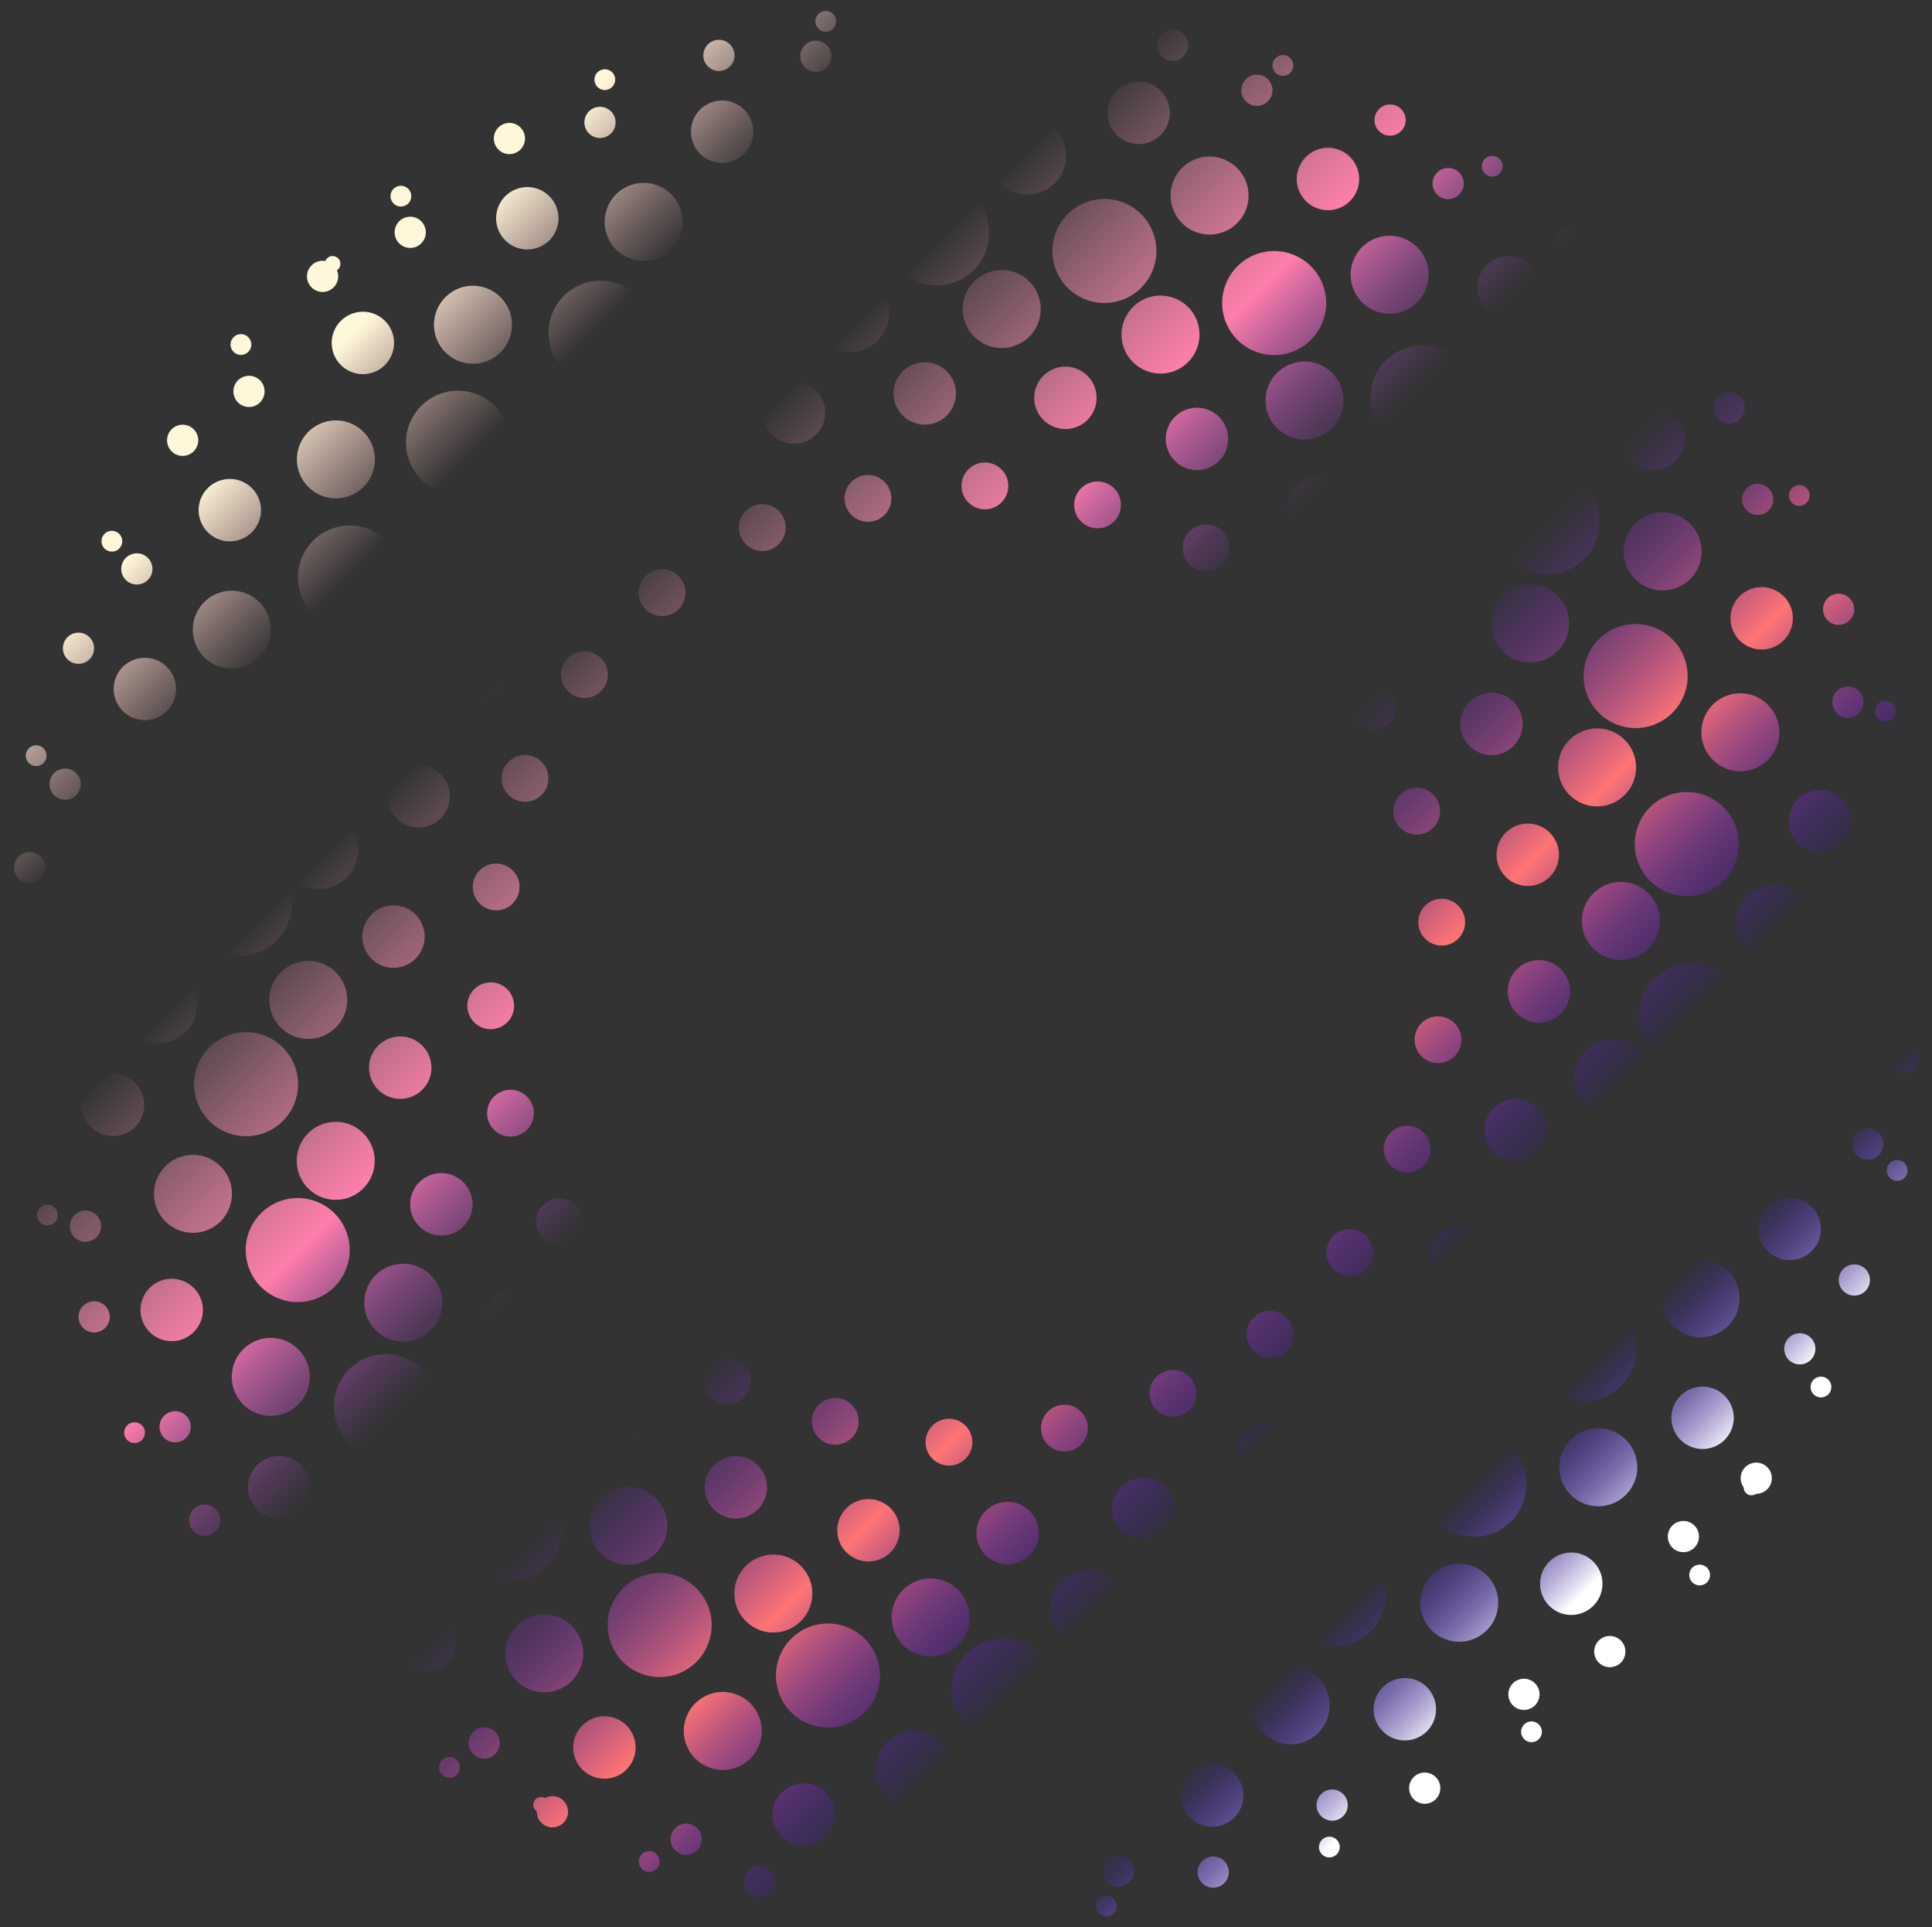 <svg width="743" height="741" viewBox="0 0 743 741" fill="none" xmlns="http://www.w3.org/2000/svg">
<rect x="0" y="0" width="743" height="741" fill="#333333" stroke="none"/>
<g clip-path="url(#clip0_185_1244)">
<path fill-rule="evenodd" clip-rule="evenodd" d="M340.147 734.428C341.046 736.446 340.138 738.811 338.12 739.709C336.102 740.608 333.737 739.7 332.839 737.682C331.94 735.664 332.848 733.3 334.866 732.401C336.884 731.502 339.249 732.41 340.147 734.428ZM384.995 730.848C386.343 733.875 384.981 737.422 381.954 738.77C378.927 740.118 375.38 738.756 374.032 735.729C372.684 732.702 374.046 729.155 377.073 727.807C380.1 726.46 383.647 727.821 384.995 730.848ZM428.645 730.44C430.006 732.181 429.697 734.694 427.956 736.055C426.215 737.415 423.701 737.106 422.341 735.365C420.981 733.624 421.29 731.111 423.031 729.75C424.772 728.39 427.285 728.699 428.645 730.44ZM298.003 722.424C298.578 725.688 296.399 728.799 293.136 729.375C289.872 729.95 286.76 727.771 286.185 724.508C285.61 721.245 287.789 718.133 291.052 717.557C294.315 716.982 297.427 719.161 298.003 722.424ZM350.49 721.151C351.065 724.414 348.886 727.526 345.623 728.101C342.36 728.677 339.248 726.498 338.672 723.234C338.097 719.971 340.276 716.859 343.539 716.284C346.802 715.708 349.914 717.887 350.49 721.151ZM471.295 716.116C473.335 718.728 472.872 722.498 470.261 724.539C467.649 726.579 463.879 726.116 461.839 723.504C459.798 720.893 460.261 717.122 462.873 715.082C465.484 713.042 469.255 713.505 471.295 716.116ZM435.615 716.915C436.963 719.942 435.601 723.488 432.574 724.836C429.547 726.184 426 724.823 424.652 721.795C423.304 718.768 424.666 715.221 427.693 713.874C430.72 712.526 434.267 713.887 435.615 716.915ZM253.621 715.048C254.005 717.224 252.552 719.299 250.377 719.682C248.201 720.066 246.126 718.613 245.743 716.438C245.359 714.262 246.812 712.187 248.987 711.804C251.163 711.42 253.238 712.873 253.621 715.048ZM398.382 700.685C399.533 707.212 395.175 713.436 388.648 714.587C382.122 715.738 375.898 711.38 374.747 704.853C373.596 698.326 377.954 692.102 384.481 690.952C391.008 689.801 397.231 694.159 398.382 700.685ZM513.696 707.02C515.437 708.38 515.746 710.894 514.385 712.635C513.025 714.376 510.512 714.684 508.771 713.324C507.03 711.964 506.721 709.451 508.081 707.71C509.441 705.969 511.955 705.66 513.696 707.02ZM264.193 701.177C267.502 701.35 270.044 704.173 269.871 707.483C269.697 710.792 266.874 713.334 263.565 713.16C260.256 712.987 257.714 710.164 257.887 706.854C258.061 703.545 260.884 701.003 264.193 701.177ZM309.784 685.704C316.402 686.051 321.486 691.697 321.139 698.315C320.793 704.934 315.146 710.018 308.528 709.671C301.91 709.324 296.826 703.678 297.172 697.059C297.519 690.441 303.166 685.357 309.784 685.704ZM212.765 690.611C216.074 690.784 218.616 693.607 218.442 696.916C218.269 700.226 215.446 702.768 212.137 702.594C208.884 702.424 206.372 699.693 206.452 696.456C205.776 696.021 205.276 695.314 205.125 694.458C204.838 692.827 205.927 691.271 207.559 690.983C208.279 690.856 208.985 690.997 209.574 691.336C210.517 690.82 211.611 690.55 212.765 690.611ZM477.134 685.471C479.829 691.526 477.106 698.619 471.052 701.314C464.997 704.01 457.904 701.287 455.209 695.233C452.513 689.178 455.236 682.085 461.29 679.389C467.345 676.694 474.438 679.417 477.134 685.471ZM517.04 690.351C519.08 692.962 518.617 696.733 516.006 698.773C513.395 700.813 509.624 700.35 507.584 697.739C505.544 695.127 506.007 691.357 508.618 689.317C511.229 687.277 515 687.739 517.04 690.351ZM352.577 665.522C360.849 665.956 367.204 673.014 366.771 681.287C366.337 689.56 359.279 695.915 351.006 695.481C342.734 695.048 336.378 687.99 336.812 679.717C337.246 671.444 344.304 665.089 352.577 665.522ZM551.613 682.805C554.225 684.845 554.688 688.615 552.647 691.227C550.607 693.838 546.837 694.301 544.225 692.261C541.614 690.221 541.151 686.45 543.191 683.839C545.231 681.227 549.002 680.765 551.613 682.805ZM439.014 673.829C440.452 681.987 435.005 689.767 426.846 691.205C418.688 692.644 410.908 687.196 409.469 679.038C408.031 670.88 413.478 663.1 421.637 661.661C429.795 660.223 437.575 665.67 439.014 673.829ZM235.947 660.426C242.285 662.363 245.852 669.072 243.915 675.41C241.977 681.748 235.268 685.315 228.93 683.377C222.593 681.439 219.026 674.731 220.963 668.393C222.901 662.055 229.609 658.488 235.947 660.426ZM173.073 675.542C175.279 675.658 176.973 677.54 176.858 679.746C176.742 681.952 174.86 683.647 172.654 683.531C170.448 683.415 168.753 681.533 168.869 679.327C168.984 677.121 170.866 675.426 173.073 675.542ZM282.351 651.196C290.273 653.618 294.732 662.004 292.31 669.926C289.888 677.849 281.502 682.307 273.58 679.885C265.658 677.463 261.199 669.077 263.621 661.155C266.043 653.233 274.429 648.774 282.351 651.196ZM187.967 664.41C191.136 665.378 192.92 668.733 191.951 671.902C190.982 675.071 187.628 676.854 184.459 675.885C181.29 674.916 179.507 671.562 180.475 668.393C181.444 665.224 184.799 663.441 187.967 664.41ZM510.061 649.582C513.43 657.15 510.027 666.017 502.459 669.387C494.891 672.756 486.024 669.352 482.654 661.784C479.285 654.216 482.688 645.35 490.256 641.98C497.825 638.611 506.691 642.014 510.061 649.582ZM386.932 630.068C397.963 630.646 406.436 640.057 405.858 651.087C405.28 662.118 395.869 670.591 384.839 670.013C373.808 669.435 365.335 660.024 365.913 648.994C366.491 637.963 375.902 629.49 386.932 630.068ZM590.605 662.216C592.623 663.114 593.531 665.479 592.633 667.497C591.734 669.515 589.37 670.423 587.351 669.524C585.333 668.625 584.426 666.261 585.324 664.243C586.223 662.225 588.587 661.317 590.605 662.216ZM549.719 649.797C553.799 655.019 552.873 662.561 547.651 666.641C542.428 670.721 534.887 669.795 530.807 664.573C526.726 659.35 527.652 651.809 532.875 647.729C538.097 643.649 545.639 644.574 549.719 649.797ZM324.263 625.106C334.826 628.336 340.772 639.517 337.542 650.08C334.313 660.643 323.132 666.588 312.569 663.358C302.005 660.129 296.06 648.948 299.29 638.385C302.519 627.822 313.7 621.877 324.263 625.106ZM470.305 635.61C472.223 646.488 464.96 656.861 454.082 658.779C443.204 660.697 432.831 653.434 430.913 642.556C428.995 631.678 436.258 621.305 447.136 619.387C458.014 617.469 468.387 624.732 470.305 635.61ZM589.767 646.737C592.378 648.777 592.841 652.548 590.801 655.159C588.761 657.771 584.99 658.234 582.379 656.194C579.768 654.153 579.305 650.383 581.345 647.772C583.385 645.16 587.156 644.697 589.767 646.737ZM140.623 641.716C143.792 642.684 145.575 646.039 144.606 649.208C143.638 652.377 140.283 654.16 137.114 653.191C133.945 652.223 132.162 648.868 133.131 645.699C134.1 642.53 137.454 640.747 140.623 641.716ZM217.017 622.851C224.118 627.118 226.416 636.334 222.149 643.435C217.883 650.536 208.667 652.833 201.566 648.566C194.465 644.3 192.167 635.084 196.434 627.983C200.701 620.882 209.916 618.585 217.017 622.851ZM263.996 607.676C273.464 613.365 276.528 625.652 270.839 635.12C265.15 644.588 252.863 647.652 243.395 641.963C233.927 636.274 230.863 623.987 236.552 614.519C242.241 605.051 254.528 601.987 263.996 607.676ZM169.759 620.581C175.44 623.994 177.278 631.366 173.865 637.047C170.451 642.728 163.079 644.566 157.398 641.153C151.717 637.739 149.879 630.367 153.293 624.686C156.706 619.006 164.078 617.167 169.759 620.581ZM621.538 629.546C624.565 630.894 625.927 634.441 624.579 637.468C623.231 640.495 619.684 641.857 616.657 640.509C613.63 639.161 612.268 635.614 613.616 632.587C614.964 629.56 618.511 628.199 621.538 629.546ZM362.288 607.56C370.21 609.982 374.669 618.368 372.247 626.29C369.825 634.213 361.439 638.671 353.517 636.249C345.595 633.827 341.136 625.442 343.558 617.519C345.98 609.597 354.366 605.138 362.288 607.56ZM419.583 603.844C427.856 604.278 434.211 611.336 433.777 619.609C433.343 627.881 426.285 634.237 418.013 633.803C409.74 633.369 403.385 626.311 403.818 618.038C404.252 609.766 411.31 603.41 419.583 603.844ZM531.177 604.929C535.67 615.02 531.132 626.842 521.041 631.335C510.95 635.827 499.128 631.289 494.635 621.199C490.143 611.108 494.681 599.286 504.772 594.793C514.862 590.3 526.685 594.838 531.177 604.929ZM572.986 607.008C578.086 613.537 576.929 622.963 570.4 628.064C563.872 633.164 554.446 632.006 549.345 625.478C544.245 618.95 545.403 609.523 551.931 604.423C558.459 599.323 567.885 600.48 572.986 607.008ZM305.136 599.85C312.237 604.117 314.535 613.332 310.268 620.433C306.002 627.534 296.786 629.832 289.685 625.565C282.584 621.299 280.287 612.083 284.553 604.982C288.82 597.881 298.035 595.584 305.136 599.85ZM105.755 617.492C107.868 618.138 109.057 620.374 108.411 622.487C107.765 624.6 105.529 625.789 103.416 625.143C101.304 624.497 100.115 622.261 100.76 620.148C101.406 618.035 103.643 616.846 105.755 617.492ZM122.241 612.839C125.081 614.546 126 618.232 124.293 621.072C122.587 623.913 118.901 624.832 116.06 623.125C113.22 621.418 112.301 617.732 114.007 614.892C115.714 612.051 119.4 611.132 122.241 612.839ZM611.664 599.483C616.886 603.563 617.812 611.104 613.732 616.327C609.652 621.549 602.111 622.475 596.888 618.395C591.666 614.315 590.74 606.773 594.82 601.551C598.9 596.328 606.441 595.402 611.664 599.483ZM490.428 598.658C491.866 606.816 486.419 614.596 478.26 616.035C470.102 617.473 462.322 612.026 460.883 603.867C459.445 595.709 464.892 587.929 473.051 586.491C481.209 585.052 488.989 590.5 490.428 598.658ZM654.34 601.641C656.516 602.025 657.968 604.099 657.585 606.275C657.201 608.45 655.127 609.903 652.951 609.52C650.775 609.136 649.323 607.061 649.706 604.886C650.09 602.71 652.165 601.257 654.34 601.641ZM210.396 573.639C218.207 581.449 218.207 594.113 210.396 601.923C202.586 609.733 189.923 609.733 182.112 601.923C174.302 594.113 174.302 581.449 182.112 573.639C189.923 565.828 202.586 565.828 210.396 573.639ZM161.142 576.998C166.999 582.856 166.999 592.353 161.142 598.211C155.284 604.069 145.786 604.069 139.928 598.211C134.07 592.353 134.07 582.856 139.928 576.998C145.786 571.14 155.284 571.14 161.142 576.998ZM252.208 575.998C258.065 581.856 258.065 591.353 252.208 597.211C246.35 603.069 236.852 603.069 230.994 597.211C225.136 591.353 225.136 581.856 230.994 575.998C236.852 570.14 246.35 570.14 252.208 575.998ZM391.016 577.974C397.354 579.912 400.921 586.621 398.983 592.958C397.045 599.296 390.337 602.863 383.999 600.926C377.661 598.988 374.094 592.279 376.032 585.941C377.969 579.604 384.678 576.037 391.016 577.974ZM340.168 578.093C345.849 581.506 347.687 588.879 344.274 594.559C340.86 600.24 333.488 602.078 327.807 598.665C322.126 595.252 320.288 587.879 323.702 582.199C327.115 576.518 334.487 574.68 340.168 578.093ZM649.833 585.32C652.86 586.668 654.221 590.215 652.873 593.242C651.526 596.269 647.979 597.631 644.952 596.283C641.925 594.935 640.563 591.388 641.911 588.361C643.259 585.334 646.805 583.973 649.833 585.32ZM440.299 568.187C446.918 568.534 452.002 574.18 451.655 580.799C451.308 587.417 445.662 592.501 439.043 592.154C432.425 591.807 427.341 586.161 427.688 579.543C428.035 572.924 433.681 567.84 440.299 568.187ZM582.672 558.573C589.473 567.277 587.93 579.846 579.225 586.647C570.521 593.447 557.952 591.904 551.152 583.2C544.352 574.495 545.895 561.927 554.599 555.126C563.303 548.326 575.872 549.869 582.672 558.573ZM81.793 579.365C84.633 581.072 85.552 584.758 83.845 587.599C82.139 590.439 78.453 591.358 75.612 589.651C72.772 587.945 71.853 584.259 73.559 581.418C75.266 578.578 78.952 577.659 81.793 579.365ZM541.762 564.207C545.132 571.775 541.728 580.641 534.16 584.011C526.592 587.38 517.725 583.977 514.356 576.409C510.986 568.841 514.39 559.974 521.958 556.604C529.526 553.235 538.393 556.638 541.762 564.207ZM115.836 563.362C120.523 568.048 120.523 575.646 115.836 580.333C111.15 585.019 103.552 585.019 98.866 580.333C94.18 575.646 94.18 568.048 98.866 563.362C103.552 558.676 111.15 558.676 115.836 563.362ZM291.462 563.362C296.149 568.048 296.149 575.646 291.462 580.333C286.776 585.019 279.178 585.019 274.492 580.333C269.806 575.646 269.806 568.048 274.492 563.362C279.178 558.676 286.776 558.676 291.462 563.362ZM623.888 552.336C630.416 557.437 631.574 566.863 626.473 573.391C621.373 579.919 611.946 581.077 605.418 575.977C598.89 570.876 597.733 561.45 602.833 554.922C607.933 548.393 617.36 547.236 623.888 552.336ZM676.451 562.459C679.714 563.034 681.893 566.146 681.318 569.41C680.8 572.343 678.233 574.4 675.349 574.368C674.896 574.699 674.344 574.906 673.742 574.937C672.087 575.024 670.676 573.753 670.589 572.098L670.584 571.935C669.641 570.658 669.202 569.012 669.5 567.326C670.075 564.062 673.187 561.883 676.451 562.459ZM499.117 556.821C500.268 563.348 495.91 569.572 489.383 570.723C482.857 571.873 476.633 567.515 475.482 560.989C474.331 554.462 478.689 548.238 485.216 547.087C491.742 545.936 497.966 550.294 499.117 556.821ZM205.585 542.746C209.852 549.847 207.554 559.063 200.453 563.329C193.352 567.596 184.136 565.298 179.87 558.197C175.603 551.096 177.901 541.881 185.002 537.614C192.103 533.348 201.318 535.645 205.585 542.746ZM369.583 546.797C373.844 549.357 375.223 554.886 372.663 559.147C370.103 563.407 364.573 564.786 360.313 562.226C356.052 559.666 354.674 554.137 357.234 549.876C359.794 545.616 365.323 544.237 369.583 546.797ZM165.586 530.342C171.275 539.81 168.212 552.097 158.744 557.786C149.276 563.475 136.989 560.412 131.3 550.944C125.611 541.475 128.674 529.188 138.142 523.499C147.61 517.81 159.897 520.874 165.586 530.342ZM246.731 539.982C250.144 545.663 248.306 553.035 242.625 556.449C236.944 559.862 229.572 558.024 226.159 552.343C222.745 546.662 224.583 539.29 230.264 535.877C235.945 532.463 243.317 534.301 246.731 539.982ZM411.986 540.492C416.74 541.945 419.415 546.976 417.962 551.73C416.508 556.483 411.477 559.158 406.723 557.705C401.97 556.252 399.295 551.22 400.748 546.467C402.201 541.714 407.233 539.038 411.986 540.492ZM659.647 534.172C665.702 536.867 668.425 543.961 665.729 550.015C663.033 556.069 655.94 558.792 649.886 556.097C643.831 553.401 641.108 546.308 643.804 540.253C646.5 534.199 653.593 531.476 659.647 534.172ZM327.575 540.112C331.09 543.627 331.09 549.325 327.575 552.84C324.06 556.354 318.362 556.354 314.847 552.84C311.332 549.325 311.332 543.627 314.847 540.112C318.362 536.597 324.06 536.597 327.575 540.112ZM53.821 547.426C55.714 548.564 56.327 551.022 55.189 552.915C54.051 554.809 51.594 555.422 49.7 554.284C47.807 553.146 47.194 550.689 48.332 548.795C49.47 546.901 51.927 546.289 53.821 547.426ZM71.602 544.354C73.946 546.698 73.946 550.497 71.602 552.84C69.259 555.183 65.46 555.183 63.117 552.84C60.774 550.497 60.774 546.698 63.117 544.354C65.46 542.011 69.259 542.011 71.602 544.354ZM451.579 526.745C456.543 527.005 460.356 531.24 460.096 536.203C459.836 541.167 455.601 544.98 450.637 544.72C445.673 544.46 441.86 540.225 442.12 535.261C442.38 530.298 446.615 526.485 451.579 526.745ZM116.982 521.686C121.249 528.787 118.951 538.002 111.85 542.269C104.749 546.535 95.534 544.238 91.267 537.137C87 530.036 89.298 520.821 96.399 516.554C103.5 512.287 112.715 514.585 116.982 521.686ZM583.091 516.499C588.192 523.027 587.034 532.454 580.506 537.554C573.978 542.655 564.551 541.497 559.451 534.969C554.351 528.441 555.508 519.014 562.036 513.914C568.564 508.814 577.991 509.971 583.091 516.499ZM287.395 526.159C289.955 530.42 288.577 535.949 284.316 538.509C280.056 541.069 274.526 539.69 271.966 535.43C269.406 531.169 270.785 525.64 275.045 523.08C279.306 520.52 284.835 521.898 287.395 526.159ZM621.569 502.996C630.274 509.797 631.817 522.366 625.016 531.07C618.216 539.774 605.647 541.317 596.943 534.517C588.239 527.716 586.696 515.147 593.496 506.443C600.296 497.739 612.865 496.196 621.569 502.996ZM540.072 521.51C542.768 527.565 540.045 534.658 533.991 537.354C527.936 540.049 520.843 537.326 518.147 531.272C515.452 525.217 518.174 518.124 524.229 515.428C530.283 512.733 537.377 515.456 540.072 521.51ZM704.293 533.097C704.408 535.303 702.714 537.186 700.507 537.301C698.301 537.417 696.419 535.722 696.304 533.516C696.188 531.31 697.883 529.428 700.089 529.312C702.295 529.197 704.177 530.891 704.293 533.097ZM693.205 512.701C696.469 513.277 698.648 516.389 698.072 519.652C697.497 522.915 694.385 525.095 691.122 524.519C687.858 523.944 685.679 520.832 686.255 517.568C686.83 514.305 689.942 512.126 693.205 512.701ZM497.31 511.47C498.173 516.365 494.904 521.033 490.009 521.896C485.114 522.759 480.446 519.491 479.583 514.596C478.72 509.701 481.989 505.033 486.884 504.17C491.779 503.307 496.447 506.575 497.31 511.47ZM210.02 503.779C211.958 510.116 208.391 516.825 202.053 518.763C195.715 520.7 189.006 517.133 187.069 510.796C185.131 504.458 188.698 497.749 195.036 495.811C201.374 493.874 208.082 497.441 210.02 503.779ZM169.428 496.507C171.85 504.429 167.391 512.815 159.469 515.237C151.547 517.659 143.161 513.2 140.739 505.278C138.317 497.355 142.775 488.97 150.698 486.548C158.62 484.126 167.006 488.584 169.428 496.507ZM76.321 497.494C79.735 503.175 77.897 510.548 72.216 513.961C66.535 517.374 59.163 515.536 55.749 509.855C52.336 504.175 54.174 496.802 59.855 493.389C65.536 489.976 72.908 491.814 76.321 497.494ZM660.103 485.469C667.671 488.838 671.074 497.705 667.705 505.273C664.335 512.841 655.469 516.245 647.901 512.875C640.332 509.505 636.929 500.639 640.298 493.071C643.668 485.503 652.535 482.099 660.103 485.469ZM40.454 502.09C42.797 504.433 42.797 508.232 40.454 510.575C38.111 512.918 34.312 512.918 31.968 510.575C29.625 508.232 29.625 504.433 31.968 502.09C34.312 499.747 38.111 499.747 40.454 502.09ZM252.821 500.204C254.274 504.957 251.599 509.989 246.846 511.442C242.092 512.895 237.061 510.22 235.608 505.467C234.154 500.713 236.83 495.682 241.583 494.228C246.336 492.775 251.368 495.45 252.821 500.204ZM133.618 474.794C136.848 485.357 130.903 496.538 120.34 499.768C109.777 502.997 98.596 497.052 95.366 486.489C92.137 475.926 98.082 464.745 108.645 461.516C119.208 458.286 130.389 464.231 133.618 474.794ZM719.124 491.838C719.298 495.147 716.756 497.971 713.446 498.144C710.137 498.317 707.314 495.775 707.141 492.466C706.967 489.157 709.509 486.334 712.818 486.16C716.128 485.987 718.951 488.529 719.124 491.838ZM571.122 475.48C575.203 480.703 574.277 488.244 569.054 492.324C563.832 496.404 556.29 495.479 552.21 490.256C548.13 485.034 549.056 477.492 554.278 473.412C559.501 469.332 567.042 470.258 571.122 475.48ZM527.347 477.944C529.369 482.484 527.327 487.804 522.786 489.826C518.245 491.848 512.925 489.806 510.903 485.265C508.882 480.724 510.924 475.404 515.465 473.382C520.005 471.361 525.325 473.403 527.347 477.944ZM611.797 462.071C618.325 467.171 619.483 476.598 614.383 483.126C609.282 489.654 599.856 490.812 593.328 485.711C586.799 480.611 585.642 471.184 590.742 464.656C595.843 458.128 605.269 456.971 611.797 462.071ZM690.355 460.698C696.881 461.849 701.239 468.073 700.089 474.599C698.938 481.126 692.714 485.484 686.187 484.333C679.66 483.182 675.302 476.958 676.453 470.432C677.604 463.905 683.828 459.547 690.355 460.698ZM224.113 469.311C224.373 474.275 220.56 478.51 215.596 478.77C210.632 479.03 206.397 475.217 206.137 470.253C205.877 465.289 209.69 461.055 214.654 460.794C219.618 460.534 223.852 464.347 224.113 469.311ZM38 468.35C39.706 471.191 38.787 474.877 35.947 476.584C33.106 478.29 29.42 477.371 27.714 474.531C26.007 471.69 26.926 468.004 29.767 466.298C32.607 464.591 36.293 465.51 38 468.35ZM645.917 438.155C656.007 442.648 660.545 454.47 656.053 464.561C651.56 474.652 639.738 479.19 629.647 474.697C619.556 470.204 615.018 458.382 619.511 448.291C624.004 438.201 635.826 433.662 645.917 438.155ZM181.718 462.425C182.065 469.044 176.981 474.69 170.363 475.037C163.744 475.384 158.098 470.3 157.751 463.681C157.404 457.063 162.488 451.417 169.107 451.07C175.725 450.723 181.371 455.807 181.718 462.425ZM88.552 454.637C90.974 462.559 86.515 470.945 78.593 473.367C70.671 475.789 62.285 471.33 59.863 463.408C57.441 455.486 61.899 447.1 69.822 444.678C77.744 442.256 86.13 446.714 88.552 454.637ZM21.04 464.333C22.602 465.895 22.602 468.427 21.04 469.989C19.477 471.552 16.945 471.552 15.383 469.989C13.821 468.427 13.821 465.895 15.383 464.333C16.945 462.771 19.477 462.771 21.04 464.333ZM144.091 445.549C144.525 453.822 138.17 460.88 129.897 461.314C121.624 461.747 114.566 455.392 114.132 447.119C113.699 438.846 120.054 431.788 128.327 431.355C136.599 430.921 143.657 437.276 144.091 445.549ZM733.414 448.855C734.06 450.967 732.871 453.203 730.758 453.849C728.646 454.495 726.409 453.306 725.763 451.194C725.118 449.081 726.307 446.845 728.419 446.199C730.532 445.553 732.768 446.742 733.414 448.855ZM548.235 436.286C551.296 440.203 550.601 445.859 546.684 448.919C542.767 451.979 537.111 451.285 534.051 447.368C530.991 443.451 531.686 437.795 535.602 434.735C539.519 431.675 545.175 432.369 548.235 436.286ZM590.26 425.166C595.483 429.246 596.409 436.787 592.329 442.01C588.248 447.232 580.707 448.158 575.485 444.078C570.262 439.998 569.336 432.456 573.416 427.234C577.497 422.011 585.038 421.086 590.26 425.166ZM724.257 439.587C724.43 442.896 721.888 445.719 718.579 445.893C715.27 446.066 712.447 443.524 712.273 440.215C712.1 436.906 714.642 434.083 717.951 433.909C721.26 433.736 724.083 436.278 724.257 439.587ZM679.014 413.331C687.172 414.77 692.62 422.55 691.182 430.708C689.743 438.866 681.963 444.314 673.805 442.875C665.646 441.437 660.199 433.657 661.637 425.499C663.076 417.34 670.856 411.893 679.014 413.331ZM198.054 419.183C202.933 420.132 206.119 424.856 205.171 429.735C204.222 434.614 199.498 437.801 194.619 436.852C189.74 435.904 186.553 431.18 187.502 426.3C188.45 421.421 193.174 418.235 198.054 419.183ZM114.598 415.819C115.176 426.849 106.703 436.26 95.672 436.838C84.642 437.416 75.231 428.943 74.653 417.912C74.075 406.882 82.548 397.471 93.579 396.893C104.609 396.315 114.02 404.788 114.598 415.819ZM54.952 421.327C56.889 427.665 53.322 434.374 46.984 436.311C40.647 438.249 33.938 434.682 32 428.344C30.063 422.006 33.63 415.298 39.968 413.36C46.305 411.422 53.014 414.989 54.952 421.327ZM626.534 400.81C634.102 404.179 637.506 413.046 634.136 420.614C630.767 428.182 621.9 431.585 614.332 428.216C606.764 424.846 603.36 415.98 606.73 408.412C610.099 400.844 618.966 397.44 626.534 400.81ZM18.001 419.806C19.708 422.646 18.789 426.332 15.948 428.039C13.108 429.746 9.422 428.827 7.715 425.986C6.008 423.146 6.927 419.46 9.768 417.753C12.608 416.046 16.294 416.965 18.001 419.806ZM156.212 398.728C162.717 399.993 166.966 406.292 165.702 412.798C164.437 419.303 158.138 423.552 151.632 422.287C145.127 421.023 140.878 414.724 142.143 408.218C143.407 401.713 149.706 397.464 156.212 398.728ZM737.823 405.233C738.792 408.402 737.009 411.756 733.84 412.725C730.671 413.694 727.317 411.91 726.348 408.741C725.379 405.572 727.162 402.218 730.331 401.249C733.5 400.281 736.855 402.064 737.823 405.233ZM653.803 370.855C664.681 372.773 671.944 383.146 670.026 394.024C668.108 404.902 657.735 412.165 646.857 410.247C635.979 408.329 628.716 397.956 630.634 387.078C632.552 376.2 642.925 368.937 653.803 370.855ZM558.572 392.673C562.488 395.733 563.183 401.389 560.123 405.306C557.062 409.223 551.406 409.917 547.49 406.857C543.573 403.797 542.878 398.141 545.938 394.224C548.999 390.307 554.655 389.613 558.572 392.673ZM716.086 395.235C716.433 401.854 711.349 407.5 704.731 407.847C698.113 408.194 692.466 403.11 692.119 396.491C691.773 389.873 696.857 384.227 703.475 383.88C710.093 383.533 715.74 388.617 716.086 395.235ZM75.747 385.357C76.18 393.63 69.825 400.688 61.552 401.122C53.279 401.555 46.221 395.2 45.788 386.927C45.354 378.654 51.709 371.596 59.982 371.163C68.255 370.729 75.313 377.084 75.747 385.357ZM121.413 369.733C129.545 371.314 134.856 379.188 133.275 387.32C131.694 395.452 123.82 400.763 115.688 399.182C107.556 397.601 102.245 389.728 103.826 381.596C105.407 373.464 113.281 368.153 121.413 369.733ZM192.374 378.495C196.915 380.517 198.957 385.837 196.935 390.378C194.913 394.919 189.593 396.961 185.053 394.939C180.512 392.917 178.47 387.597 180.491 383.056C182.513 378.516 187.833 376.474 192.374 378.495ZM596.709 370.211C602.763 372.906 605.486 380 602.79 386.054C600.095 392.109 593.001 394.831 586.947 392.136C580.893 389.44 578.17 382.347 580.865 376.292C583.561 370.238 590.654 367.515 596.709 370.211ZM24.819 383.778C25.788 386.947 24.004 390.301 20.835 391.27C17.666 392.239 14.312 390.455 13.343 387.286C12.374 384.118 14.158 380.763 17.327 379.794C20.496 378.826 23.85 380.609 24.819 383.778ZM8.298 378.473C9.436 380.367 8.823 382.824 6.929 383.962C5.036 385.1 2.578 384.487 1.44 382.593C0.303 380.7 0.915 378.242 2.809 377.105C4.703 375.967 7.16 376.58 8.298 378.473ZM156.206 349.152C162.26 351.848 164.983 358.941 162.287 364.996C159.592 371.05 152.499 373.773 146.444 371.077C140.39 368.382 137.667 361.289 140.362 355.234C143.058 349.18 150.151 346.457 156.206 349.152ZM697.534 354.473C697.968 362.746 691.613 369.804 683.34 370.237C675.067 370.671 668.009 364.316 667.575 356.043C667.142 347.77 673.497 340.712 681.77 340.278C690.043 339.845 697.101 346.2 697.534 354.473ZM625.962 339.308C634.12 340.746 639.568 348.526 638.129 356.685C636.69 364.843 628.911 370.291 620.752 368.852C612.594 367.414 607.146 359.634 608.585 351.475C610.023 343.317 617.803 337.869 625.962 339.308ZM96.034 327.889C106.877 329.996 113.958 340.495 111.85 351.337C109.743 362.18 99.244 369.261 88.402 367.154C77.559 365.046 70.478 354.548 72.585 343.705C74.693 332.862 85.191 325.781 96.034 327.889ZM742.084 358.827C743.221 360.72 742.609 363.178 740.715 364.315C738.821 365.453 736.364 364.84 735.226 362.947C734.088 361.053 734.701 358.596 736.595 357.458C738.488 356.32 740.946 356.933 742.084 358.827ZM558.1 346.349C562.641 348.371 564.683 353.691 562.661 358.232C560.64 362.773 555.32 364.815 550.779 362.793C546.238 360.771 544.196 355.451 546.218 350.91C548.239 346.37 553.559 344.328 558.1 346.349ZM730.163 353.292C731.132 356.461 729.348 359.815 726.179 360.784C723.01 361.753 719.656 359.97 718.687 356.801C717.718 353.632 719.502 350.277 722.671 349.309C725.84 348.34 729.194 350.123 730.163 353.292ZM51.203 344.909C51.55 351.527 46.465 357.173 39.847 357.52C33.229 357.867 27.582 352.783 27.236 346.165C26.889 339.546 31.973 333.9 38.591 333.553C45.209 333.206 50.856 338.29 51.203 344.909ZM196.345 333.938C200.262 336.999 200.956 342.655 197.896 346.571C194.836 350.488 189.18 351.183 185.263 348.123C181.346 345.062 180.652 339.406 183.712 335.49C186.772 331.573 192.428 330.878 196.345 333.938ZM668.669 323.488C669.247 334.518 660.774 343.929 649.743 344.507C638.713 345.085 629.302 336.612 628.724 325.581C628.146 314.551 636.619 305.14 647.65 304.562C658.681 303.984 668.091 312.457 668.669 323.488ZM128.821 313.072C136.389 316.442 139.793 325.309 136.423 332.877C133.054 340.445 124.187 343.848 116.619 340.479C109.051 337.109 105.647 328.243 109.017 320.674C112.386 313.106 121.253 309.703 128.821 313.072ZM589.62 316.833C596.147 317.984 600.505 324.208 599.354 330.735C598.203 337.262 591.979 341.62 585.452 340.469C578.926 339.318 574.568 333.094 575.718 326.567C576.869 320.041 583.093 315.683 589.62 316.833ZM17.158 331.837C18.127 335.006 16.343 338.36 13.175 339.329C10.006 340.298 6.651 338.515 5.682 335.346C4.714 332.177 6.497 328.822 9.666 327.854C12.835 326.885 16.189 328.668 17.158 331.837ZM711.506 312.234C713.443 318.572 709.876 325.281 703.538 327.219C697.201 329.156 690.492 325.589 688.554 319.251C686.617 312.914 690.184 306.205 696.521 304.267C702.859 302.33 709.568 305.897 711.506 312.234ZM735.809 315.434C737.516 318.274 736.597 321.96 733.756 323.667C730.916 325.374 727.23 324.455 725.523 321.614C723.816 318.774 724.735 315.088 727.576 313.381C730.416 311.674 734.102 312.593 735.809 315.434ZM69.66 294.795C77.792 296.376 83.103 304.25 81.522 312.382C79.942 320.514 72.068 325.825 63.936 324.244C55.804 322.663 50.493 314.79 52.074 306.658C53.654 298.526 61.528 293.215 69.66 294.795ZM546.386 303.021C551.281 303.884 554.549 308.552 553.686 313.447C552.823 318.342 548.155 321.611 543.26 320.747C538.365 319.884 535.096 315.216 535.959 310.321C536.823 305.426 541.491 302.158 546.386 303.021ZM168.35 296.717C173.573 300.798 174.499 308.339 170.418 313.561C166.338 318.784 158.797 319.71 153.574 315.63C148.352 311.549 147.426 304.008 151.506 298.786C155.586 293.563 163.128 292.637 168.35 296.717ZM629.19 294.281C629.624 302.554 623.268 309.612 614.996 310.045C606.723 310.479 599.665 304.124 599.231 295.851C598.797 287.578 605.153 280.52 613.425 280.086C621.698 279.653 628.756 286.008 629.19 294.281ZM209.003 293.743C212.063 297.66 211.369 303.316 207.452 306.376C203.535 309.436 197.879 308.741 194.819 304.825C191.759 300.908 192.453 295.252 196.37 292.192C200.287 289.131 205.943 289.826 209.003 293.743ZM31.049 301.185C31.222 304.494 28.68 307.317 25.371 307.491C22.062 307.664 19.239 305.122 19.065 301.813C18.892 298.504 21.434 295.681 24.743 295.507C28.052 295.334 30.876 297.876 31.049 301.185ZM113.506 266.591C123.596 271.084 128.135 282.906 123.642 292.997C119.149 303.088 107.327 307.626 97.236 303.133C87.145 298.64 82.607 286.818 87.1 276.728C91.593 266.637 103.415 262.099 113.506 266.591ZM683.643 277.171C686.065 285.093 681.606 293.479 673.684 295.901C665.762 298.323 657.376 293.864 654.954 285.942C652.532 278.02 656.991 269.634 664.913 267.212C672.835 264.79 681.221 269.249 683.643 277.171ZM17.742 289.385C18.388 291.498 17.199 293.734 15.087 294.38C12.974 295.026 10.738 293.837 10.092 291.724C9.446 289.611 10.635 287.375 12.748 286.729C14.86 286.083 17.096 287.272 17.742 289.385ZM585.571 277.719C585.918 284.337 580.834 289.983 574.215 290.33C567.597 290.677 561.951 285.593 561.604 278.975C561.257 272.356 566.341 266.71 572.959 266.363C579.578 266.016 585.224 271.1 585.571 277.719ZM150.507 255.084C157.035 260.184 158.193 269.611 153.093 276.139C147.992 282.667 138.566 283.825 132.037 278.724C125.509 273.624 124.352 264.197 129.452 257.669C134.553 251.141 143.979 249.984 150.507 255.084ZM537.185 271.147C537.445 276.11 533.632 280.345 528.668 280.605C523.704 280.866 519.47 277.053 519.209 272.089C518.949 267.125 522.762 262.89 527.726 262.63C532.69 262.37 536.925 266.183 537.185 271.147ZM648.14 254.089C651.369 264.653 645.424 275.834 634.861 279.063C624.298 282.292 613.117 276.347 609.887 265.784C606.658 255.221 612.603 244.04 623.166 240.811C633.729 237.581 644.91 243.526 648.14 254.089ZM727.922 270.618C729.484 272.18 729.484 274.713 727.922 276.275C726.36 277.837 723.828 277.837 722.266 276.275C720.703 274.713 720.703 272.18 722.266 270.618C723.828 269.056 726.36 269.056 727.922 270.618ZM58.003 253.128C64.509 254.392 68.757 260.691 67.493 267.197C66.228 273.703 59.929 277.951 53.424 276.687C46.918 275.422 42.669 269.123 43.934 262.618C45.198 256.112 51.497 251.863 58.003 253.128ZM715.81 266.889C717.517 269.73 716.598 273.416 713.758 275.122C710.917 276.829 707.231 275.91 705.524 273.07C703.818 270.229 704.737 266.543 707.577 264.836C710.417 263.13 714.104 264.049 715.81 266.889ZM190.844 250.855C194.925 256.077 193.999 263.618 188.776 267.699C183.554 271.779 176.012 270.853 171.932 265.631C167.852 260.408 168.778 252.867 174 248.786C179.223 244.706 186.764 245.632 190.844 250.855ZM232.984 255.726C235.006 260.267 232.964 265.587 228.423 267.609C223.882 269.631 218.562 267.589 216.54 263.048C214.519 258.507 216.561 253.187 221.102 251.165C225.643 249.143 230.963 251.186 232.984 255.726ZM95.252 228.413C102.82 231.783 106.224 240.649 102.854 248.217C99.485 255.786 90.618 259.189 83.05 255.82C75.482 252.45 72.078 243.583 75.448 236.015C78.817 228.447 87.684 225.044 95.252 228.413ZM36.181 248.934C36.355 252.243 33.813 255.066 30.504 255.239C27.195 255.413 24.371 252.871 24.198 249.562C24.024 246.253 26.567 243.429 29.876 243.256C33.185 243.082 36.008 245.625 36.181 248.934ZM602.767 235.301C605.189 243.223 600.73 251.609 592.808 254.031C584.886 256.453 576.5 251.994 574.078 244.072C571.656 236.15 576.115 227.764 584.037 225.342C591.959 222.92 600.345 227.379 602.767 235.301ZM687.775 231.565C691.188 237.245 689.35 244.618 683.669 248.031C677.988 251.444 670.616 249.606 667.203 243.926C663.789 238.245 665.627 230.872 671.308 227.459C676.989 224.046 684.361 225.884 687.775 231.565ZM507.898 235.112C509.352 239.865 506.676 244.897 501.923 246.35C497.17 247.803 492.138 245.128 490.685 240.375C489.232 235.621 491.907 230.59 496.66 229.137C501.414 227.683 506.445 230.359 507.898 235.112ZM556.437 229.783C558.375 236.121 554.808 242.829 548.47 244.767C542.132 246.705 535.423 243.138 533.486 236.8C531.548 230.462 535.115 223.753 541.453 221.816C547.791 219.878 554.499 223.445 556.437 229.783ZM146.892 206.279C155.596 213.079 157.139 225.648 150.339 234.352C143.538 243.056 130.97 244.599 122.265 237.799C113.561 230.999 112.018 218.43 118.818 209.726C125.619 201.021 138.188 199.478 146.892 206.279ZM711.337 230.032C713.68 232.375 713.68 236.174 711.337 238.517C708.993 240.861 705.194 240.861 702.851 238.517C700.508 236.174 700.508 232.375 702.851 230.032C705.194 227.689 708.993 227.689 711.337 230.032ZM263.467 226.312C264.33 231.207 261.062 235.875 256.167 236.738C251.272 237.601 246.604 234.333 245.74 229.438C244.877 224.543 248.146 219.875 253.041 219.012C257.936 218.149 262.604 221.417 263.467 226.312ZM183.604 206.141C188.704 212.67 187.546 222.096 181.018 227.197C174.49 232.297 165.064 231.139 159.963 224.611C154.863 218.083 156.02 208.657 162.549 203.556C169.077 198.456 178.503 199.613 183.604 206.141ZM652.257 204.283C656.524 211.384 654.226 220.599 647.125 224.866C640.024 229.133 630.809 226.835 626.542 219.734C622.275 212.633 624.573 203.418 631.674 199.151C638.775 194.884 647.99 197.182 652.257 204.283ZM225.74 209.719C228.436 215.774 225.713 222.867 219.659 225.563C213.604 228.258 206.511 225.535 203.815 219.481C201.12 213.427 203.843 206.333 209.897 203.638C215.951 200.942 223.045 203.665 225.74 209.719ZM53.771 212.862C57.023 213.494 59.148 216.644 58.516 219.897C57.883 223.149 54.734 225.274 51.481 224.641C48.228 224.009 46.104 220.86 46.736 217.607C47.368 214.354 50.518 212.23 53.771 212.862ZM612.224 190.476C617.913 199.944 614.85 212.232 605.382 217.921C595.914 223.609 583.627 220.546 577.938 211.078C572.249 201.61 575.312 189.323 584.78 183.634C594.248 177.945 606.535 181.008 612.224 190.476ZM471.558 205.99C474.118 210.251 472.739 215.78 468.479 218.34C464.218 220.9 458.689 219.521 456.129 215.261C453.569 211 454.947 205.471 459.208 202.911C463.469 200.351 468.998 201.73 471.558 205.99ZM47.019 207.884C47.134 210.09 45.44 211.972 43.233 212.088C41.027 212.203 39.145 210.509 39.029 208.303C38.914 206.096 40.609 204.214 42.815 204.099C45.021 203.983 46.903 205.678 47.019 207.884ZM293.793 193.869C298.751 194.216 302.49 198.516 302.143 203.475C301.796 208.433 297.496 212.172 292.537 211.825C287.579 211.478 283.84 207.178 284.187 202.219C284.534 197.261 288.834 193.522 293.793 193.869ZM93.267 185.191C99.322 187.887 102.044 194.98 99.349 201.035C96.653 207.089 89.56 209.812 83.505 207.117C77.451 204.421 74.728 197.328 77.424 191.273C80.119 185.219 87.213 182.496 93.267 185.191ZM517.365 189.077C520.779 194.758 518.941 202.13 513.26 205.543C507.579 208.957 500.207 207.119 496.793 201.438C493.38 195.757 495.218 188.385 500.899 184.971C506.58 181.558 513.952 183.396 517.365 189.077ZM563.654 183.223C567.921 190.324 565.623 199.539 558.522 203.806C551.421 208.072 542.206 205.775 537.939 198.674C533.672 191.573 535.97 182.357 543.071 178.091C550.172 173.824 559.388 176.122 563.654 183.223ZM428.458 187.768C431.973 191.282 431.973 196.981 428.458 200.496C424.943 204.01 419.245 204.01 415.73 200.496C412.215 196.981 412.215 191.282 415.73 187.768C419.245 184.253 424.943 184.253 428.458 187.768ZM336.417 183.021C341.171 184.474 343.846 189.506 342.393 194.259C340.939 199.012 335.908 201.688 331.154 200.235C326.401 198.781 323.726 193.75 325.179 188.996C326.632 184.243 331.664 181.568 336.417 183.021ZM680.188 187.768C682.531 190.111 682.531 193.91 680.188 196.253C677.845 198.596 674.046 198.596 671.703 196.253C669.359 193.91 669.359 190.111 671.703 187.768C674.046 185.424 677.845 185.424 680.188 187.768ZM383.399 179.118C387.66 181.678 389.039 187.207 386.479 191.468C383.918 195.728 378.389 197.107 374.129 194.547C369.868 191.987 368.489 186.458 371.049 182.197C373.61 177.936 379.139 176.558 383.399 179.118ZM694.012 187.06C695.905 188.198 696.518 190.655 695.38 192.549C694.242 194.443 691.785 195.055 689.891 193.918C687.998 192.78 687.385 190.322 688.523 188.429C689.661 186.535 692.118 185.922 694.012 187.06ZM267.568 179.919C268.719 186.446 264.361 192.67 257.835 193.821C251.308 194.971 245.084 190.613 243.933 184.087C242.782 177.56 247.14 171.336 253.667 170.185C260.194 169.034 266.418 173.392 267.568 179.919ZM138.417 164.819C144.945 169.919 146.102 179.346 141.002 185.874C135.902 192.402 126.475 193.559 119.947 188.459C113.419 183.359 112.261 173.932 117.362 167.404C122.462 160.876 131.889 159.718 138.417 164.819ZM191.903 157.911C198.703 166.615 197.16 179.184 188.456 185.985C179.752 192.785 167.183 191.242 160.382 182.538C153.582 173.833 155.125 161.265 163.829 154.464C172.533 147.664 185.102 149.207 191.903 157.911ZM229.532 164.583C232.901 172.151 229.498 181.017 221.93 184.387C214.362 187.756 205.495 184.353 202.125 176.785C198.756 169.217 202.159 160.35 209.727 156.98C217.296 153.611 226.162 157.015 229.532 164.583ZM468.813 160.275C473.5 164.961 473.5 172.559 468.813 177.245C464.127 181.932 456.529 181.932 451.843 177.245C447.156 172.559 447.156 164.961 451.843 160.275C456.529 155.588 464.127 155.588 468.813 160.275ZM644.439 160.275C649.125 164.961 649.125 172.559 644.439 177.245C639.753 181.932 632.155 181.932 627.469 177.245C622.782 172.559 622.782 164.961 627.469 160.275C632.155 155.588 639.753 155.588 644.439 160.275ZM71.391 163.404C74.644 164.037 76.769 167.186 76.136 170.439C75.504 173.692 72.355 175.816 69.102 175.184C65.849 174.552 63.724 171.402 64.357 168.149C64.989 164.897 68.138 162.772 71.391 163.404ZM561.193 138.684C569.003 146.495 569.003 159.158 561.193 166.969C553.382 174.779 540.719 174.779 532.909 166.969C525.098 159.158 525.098 146.495 532.909 138.684C540.719 130.874 553.382 130.874 561.193 138.684ZM306.212 146.644C312.824 147.107 317.808 152.841 317.346 159.452C316.884 166.063 311.15 171.048 304.538 170.586C297.927 170.124 292.942 164.389 293.405 157.778C293.867 151.167 299.601 146.182 306.212 146.644ZM512.311 143.396C518.169 149.254 518.169 158.751 512.311 164.609C506.453 170.467 496.955 170.467 491.098 164.609C485.24 158.751 485.24 149.254 491.098 143.396C496.955 137.538 506.453 137.538 512.311 143.396ZM603.377 142.396C609.235 148.254 609.235 157.751 603.377 163.609C597.519 169.467 588.021 169.467 582.164 163.609C576.306 157.751 576.306 148.254 582.164 142.396C588.021 136.538 597.519 136.538 603.377 142.396ZM415.905 142.679C421.586 146.092 423.424 153.465 420.01 159.145C416.597 164.826 409.225 166.664 403.544 163.251C397.863 159.838 396.025 152.465 399.438 146.784C402.852 141.104 410.224 139.266 415.905 142.679ZM359.142 139.801C365.48 141.738 369.047 148.447 367.109 154.785C365.171 161.123 358.463 164.69 352.125 162.752C345.787 160.814 342.22 154.106 344.158 147.768C346.095 141.43 352.804 137.863 359.142 139.801ZM668.1 151.692C670.94 153.399 671.859 157.085 670.153 159.926C668.446 162.766 664.76 163.685 661.92 161.978C659.079 160.272 658.16 156.586 659.867 153.745C661.573 150.905 665.26 149.986 668.1 151.692ZM98.201 145.005C101.228 146.353 102.59 149.9 101.242 152.927C99.894 155.954 96.347 157.316 93.32 155.968C90.293 154.62 88.931 151.073 90.279 148.046C91.627 145.019 95.174 143.658 98.201 145.005ZM282.167 137.04C283.605 145.199 278.158 152.979 269.999 154.417C261.841 155.856 254.061 150.408 252.622 142.25C251.184 134.091 256.631 126.312 264.79 124.873C272.948 123.434 280.728 128.882 282.167 137.04ZM249.252 119.793C253.745 129.883 249.207 141.706 239.116 146.198C229.025 150.691 217.203 146.153 212.71 136.062C208.218 125.971 212.756 114.149 222.847 109.656C232.937 105.164 244.759 109.702 249.252 119.793ZM146.947 122.401C152.169 126.481 153.095 134.022 149.015 139.245C144.935 144.467 137.393 145.393 132.171 141.313C126.948 137.233 126.022 129.691 130.103 124.469C134.183 119.246 141.724 118.32 146.947 122.401ZM454.027 115.779C461.128 120.045 463.426 129.261 459.159 136.362C454.892 143.463 445.677 145.76 438.576 141.494C431.475 137.227 429.177 128.012 433.444 120.911C437.711 113.81 446.926 111.512 454.027 115.779ZM193.709 115.632C198.81 122.16 197.652 131.587 191.124 136.687C184.596 141.788 175.169 140.63 170.069 134.102C164.969 127.574 166.126 118.147 172.654 113.047C179.182 107.947 188.609 109.104 193.709 115.632ZM500.317 99.381C509.785 105.07 512.849 117.357 507.16 126.825C501.471 136.293 489.184 139.357 479.716 133.668C470.248 127.979 467.184 115.692 472.873 106.224C478.562 96.756 490.849 93.692 500.317 99.381ZM93.419 128.541C95.588 128.962 97.004 131.062 96.582 133.23C96.161 135.399 94.061 136.815 91.892 136.394C89.724 135.972 88.308 133.872 88.729 131.704C89.151 129.535 91.25 128.119 93.419 128.541ZM327.967 105.369C336.231 105.947 342.462 113.115 341.884 121.379C341.306 129.643 334.138 135.874 325.874 135.296C317.61 134.718 311.379 127.55 311.957 119.286C312.535 111.022 319.703 104.791 327.967 105.369ZM389.624 104.477C397.546 106.899 402.005 115.285 399.583 123.207C397.161 131.129 388.775 135.588 380.852 133.166C372.93 130.744 368.471 122.358 370.893 114.436C373.316 106.513 381.701 102.055 389.624 104.477ZM627.652 118.219C630.492 119.926 631.411 123.612 629.705 126.452C627.998 129.293 624.312 130.212 621.471 128.505C618.631 126.798 617.712 123.112 619.419 120.272C621.125 117.431 624.812 116.512 627.652 118.219ZM639.724 115.583C641.837 116.229 643.026 118.466 642.38 120.578C641.734 122.691 639.498 123.88 637.385 123.234C635.273 122.588 634.084 120.352 634.73 118.239C635.376 116.127 637.612 114.938 639.724 115.583ZM586.314 100.191C591.995 103.604 593.833 110.977 590.419 116.658C587.006 122.338 579.634 124.177 573.953 120.763C568.272 117.35 566.434 109.977 569.847 104.297C573.261 98.616 580.633 96.778 586.314 100.191ZM312.137 98.352C314.055 109.23 306.792 119.603 295.914 121.521C285.036 123.439 274.663 116.175 272.745 105.298C270.827 94.42 278.09 84.046 288.968 82.128C299.846 80.21 310.219 87.474 312.137 98.352ZM542.146 92.777C549.247 97.044 551.545 106.259 547.278 113.36C543.011 120.462 533.796 122.759 526.695 118.492C519.594 114.226 517.296 105.01 521.563 97.909C525.83 90.808 535.045 88.511 542.146 92.777ZM430.572 77.368C441.135 80.597 447.08 91.778 443.851 102.341C440.621 112.904 429.44 118.849 418.877 115.62C408.314 112.391 402.369 101.209 405.599 90.646C408.828 80.083 420.009 74.138 430.572 77.368ZM128.494 98.498C130.121 98.814 131.183 100.388 130.867 102.015C130.708 102.834 130.23 103.509 129.587 103.938C130.206 105.411 130.238 107.126 129.536 108.701C128.189 111.728 124.642 113.09 121.615 111.742C118.588 110.394 117.226 106.847 118.574 103.82C119.722 101.241 122.467 99.871 125.126 100.356C125.639 99.027 127.046 98.216 128.494 98.498ZM361.768 69.743C372.787 70.514 381.094 80.071 380.324 91.09C379.553 102.108 369.996 110.416 358.977 109.646C347.959 108.875 339.651 99.318 340.421 88.299C341.192 77.281 350.749 68.973 361.768 69.743ZM261.233 79.207C264.603 86.775 261.199 95.641 253.631 99.011C246.063 102.381 237.196 98.977 233.827 91.409C230.457 83.841 233.861 74.974 241.429 71.605C248.997 68.235 257.864 71.639 261.233 79.207ZM606.026 87.535C608.32 88.236 609.888 90.187 610.211 92.413C611.318 92.916 612.051 94.068 611.961 95.352C611.846 97.005 610.412 98.251 608.759 98.136C608.492 98.117 608.235 98.064 607.993 97.981C606.5 99.158 604.474 99.609 602.518 99.01C599.349 98.042 597.565 94.687 598.534 91.519C599.503 88.35 602.857 86.566 606.026 87.535ZM212.248 76.538C216.328 81.76 215.402 89.302 210.18 93.382C204.957 97.462 197.416 96.536 193.336 91.314C189.255 86.091 190.181 78.55 195.404 74.47C200.626 70.389 208.168 71.315 212.248 76.538ZM161.456 84.602C164.067 86.642 164.53 90.413 162.49 93.024C160.45 95.635 156.679 96.098 154.068 94.058C151.457 92.018 150.994 88.247 153.034 85.636C155.074 83.025 158.845 82.562 161.456 84.602ZM469.561 60.841C477.483 63.263 481.942 71.649 479.52 79.571C477.098 87.493 468.712 91.952 460.79 89.53C452.867 87.108 448.408 78.722 450.831 70.8C453.253 62.878 461.638 58.419 469.561 60.841ZM514.21 57.349C520.548 59.287 524.115 65.996 522.177 72.333C520.24 78.671 513.531 82.238 507.193 80.3C500.855 78.363 497.288 71.654 499.226 65.316C501.164 58.979 507.872 55.412 514.21 57.349ZM333.581 61.87C335.019 70.028 329.572 77.808 321.414 79.247C313.255 80.685 305.475 75.238 304.037 67.079C302.598 58.921 308.046 51.141 316.204 49.703C324.362 48.264 332.142 53.712 333.581 61.87ZM155.801 71.764C157.819 72.663 158.727 75.027 157.829 77.045C156.93 79.064 154.566 79.971 152.547 79.073C150.529 78.174 149.622 75.81 150.52 73.791C151.419 71.773 153.783 70.866 155.801 71.764ZM558.682 64.841C561.851 65.81 563.634 69.164 562.665 72.333C561.696 75.502 558.342 77.285 555.173 76.317C552.004 75.348 550.221 71.993 551.19 68.825C552.158 65.656 555.513 63.872 558.682 64.841ZM396.039 44.87C404.303 45.447 410.534 52.615 409.956 60.879C409.379 69.143 402.211 75.374 393.947 74.796C385.683 74.219 379.452 67.051 380.03 58.787C380.607 50.523 387.775 44.292 396.039 44.87ZM574.156 59.931C576.36 60.085 578.022 61.996 577.867 64.2C577.713 66.403 575.802 68.065 573.598 67.911C571.394 67.757 569.733 65.845 569.887 63.642C570.041 61.438 571.952 59.776 574.156 59.931ZM288.679 45.758C291.375 51.813 288.652 58.906 282.597 61.602C276.543 64.297 269.45 61.575 266.754 55.52C264.058 49.466 266.781 42.372 272.836 39.677C278.89 36.981 285.983 39.704 288.679 45.758ZM199.609 48.535C202.221 50.575 202.684 54.345 200.643 56.957C198.603 59.568 194.833 60.031 192.221 57.991C189.61 55.951 189.147 52.18 191.187 49.569C193.227 46.957 196.998 46.494 199.609 48.535ZM438.759 31.423C445.37 31.886 450.355 37.62 449.893 44.231C449.43 50.842 443.696 55.827 437.085 55.365C430.474 54.903 425.489 49.168 425.951 42.557C426.413 35.946 432.148 30.961 438.759 31.423ZM235.47 43.372C237.511 45.983 237.048 49.754 234.436 51.794C231.825 53.834 228.054 53.371 226.014 50.76C223.974 48.149 224.437 44.378 227.048 42.338C229.66 40.298 233.43 40.761 235.47 43.372ZM535.012 40.181C538.318 40.412 540.81 43.279 540.579 46.585C540.348 49.891 537.481 52.383 534.175 52.152C530.869 51.921 528.377 49.054 528.608 45.748C528.839 42.442 531.706 39.95 535.012 40.181ZM368.303 36.055C369.454 42.581 365.096 48.805 358.569 49.956C352.043 51.107 345.819 46.749 344.668 40.222C343.517 33.696 347.875 27.472 354.402 26.321C360.929 25.17 367.152 29.528 368.303 36.055ZM483.776 28.719C487.082 28.95 489.574 31.817 489.343 35.123C489.112 38.429 486.244 40.921 482.939 40.69C479.633 40.459 477.141 37.592 477.372 34.286C477.603 30.98 480.47 28.488 483.776 28.719ZM235.064 27.471C236.805 28.831 237.113 31.345 235.753 33.086C234.393 34.827 231.88 35.135 230.139 33.775C228.398 32.415 228.089 29.901 229.449 28.16C230.809 26.419 233.323 26.111 235.064 27.471ZM497.307 24.47C497.691 26.646 496.238 28.721 494.063 29.104C491.887 29.488 489.813 28.035 489.429 25.86C489.045 23.684 490.498 21.609 492.674 21.226C494.849 20.842 496.924 22.295 497.307 24.47ZM319.235 19.196C320.583 22.223 319.222 25.77 316.195 27.117C313.167 28.465 309.621 27.104 308.273 24.077C306.925 21.049 308.286 17.503 311.314 16.155C314.341 14.807 317.888 16.169 319.235 19.196ZM281.216 17.606C283.256 20.218 282.793 23.988 280.182 26.028C277.571 28.068 273.8 27.605 271.76 24.994C269.72 22.383 270.183 18.612 272.794 16.572C275.405 14.532 279.176 14.995 281.216 17.606ZM404.378 17.673C404.953 20.937 402.774 24.049 399.511 24.624C396.248 25.2 393.136 23.021 392.56 19.757C391.985 16.494 394.164 13.382 397.427 12.806C400.691 12.231 403.803 14.41 404.378 17.673ZM456.865 16.4C457.441 19.663 455.262 22.775 451.998 23.351C448.735 23.926 445.623 21.747 445.048 18.484C444.472 15.22 446.651 12.108 449.915 11.533C453.178 10.957 456.29 13.136 456.865 16.4ZM369.855 5.262C371.203 8.29 369.842 11.836 366.815 13.184C363.787 14.532 360.241 13.17 358.893 10.143C357.545 7.116 358.906 3.569 361.934 2.221C364.961 0.874 368.508 2.235 369.855 5.262ZM320.713 5.746C322.073 7.486 321.765 10 320.024 11.36C318.283 12.72 315.769 12.412 314.409 10.671C313.049 8.93 313.358 6.416 315.099 5.056C316.839 3.696 319.353 4.005 320.713 5.746ZM411.049 3.309C411.947 5.327 411.04 7.692 409.021 8.59C407.003 9.489 404.639 8.581 403.74 6.563C402.842 4.545 403.749 2.18 405.768 1.282C407.786 0.383 410.15 1.291 411.049 3.309Z" fill="url(#paint0_linear_185_1244)"/>
</g>
<defs>
<linearGradient id="paint0_linear_185_1244" x1="-52" y1="316.294" x2="426.706" y2="795" gradientUnits="userSpaceOnUse">
<stop stop-color="#FFF7D9"/>
<stop offset="0.096" stop-color="#FFBEC3" stop-opacity="0"/>
<stop offset="0.197" stop-color="#FFA9BC" stop-opacity="0"/>
<stop offset="0.346" stop-color="#FF7EAB"/>
<stop offset="0.45" stop-color="#9B3ED6" stop-opacity="0"/>
<stop offset="0.555" stop-color="#6E21E9" stop-opacity="0"/>
<stop offset="0.685" stop-color="#FF7474"/>
<stop offset="0.812" stop-color="#3B00FF" stop-opacity="0"/>
<stop offset="0.909" stop-color="#3B00FF" stop-opacity="0"/>
<stop offset="1" stop-color="white"/>
</linearGradient>
<clipPath id="clip0_185_1244">
<rect width="743" height="741" fill="white"/>
</clipPath>
</defs>
</svg>
